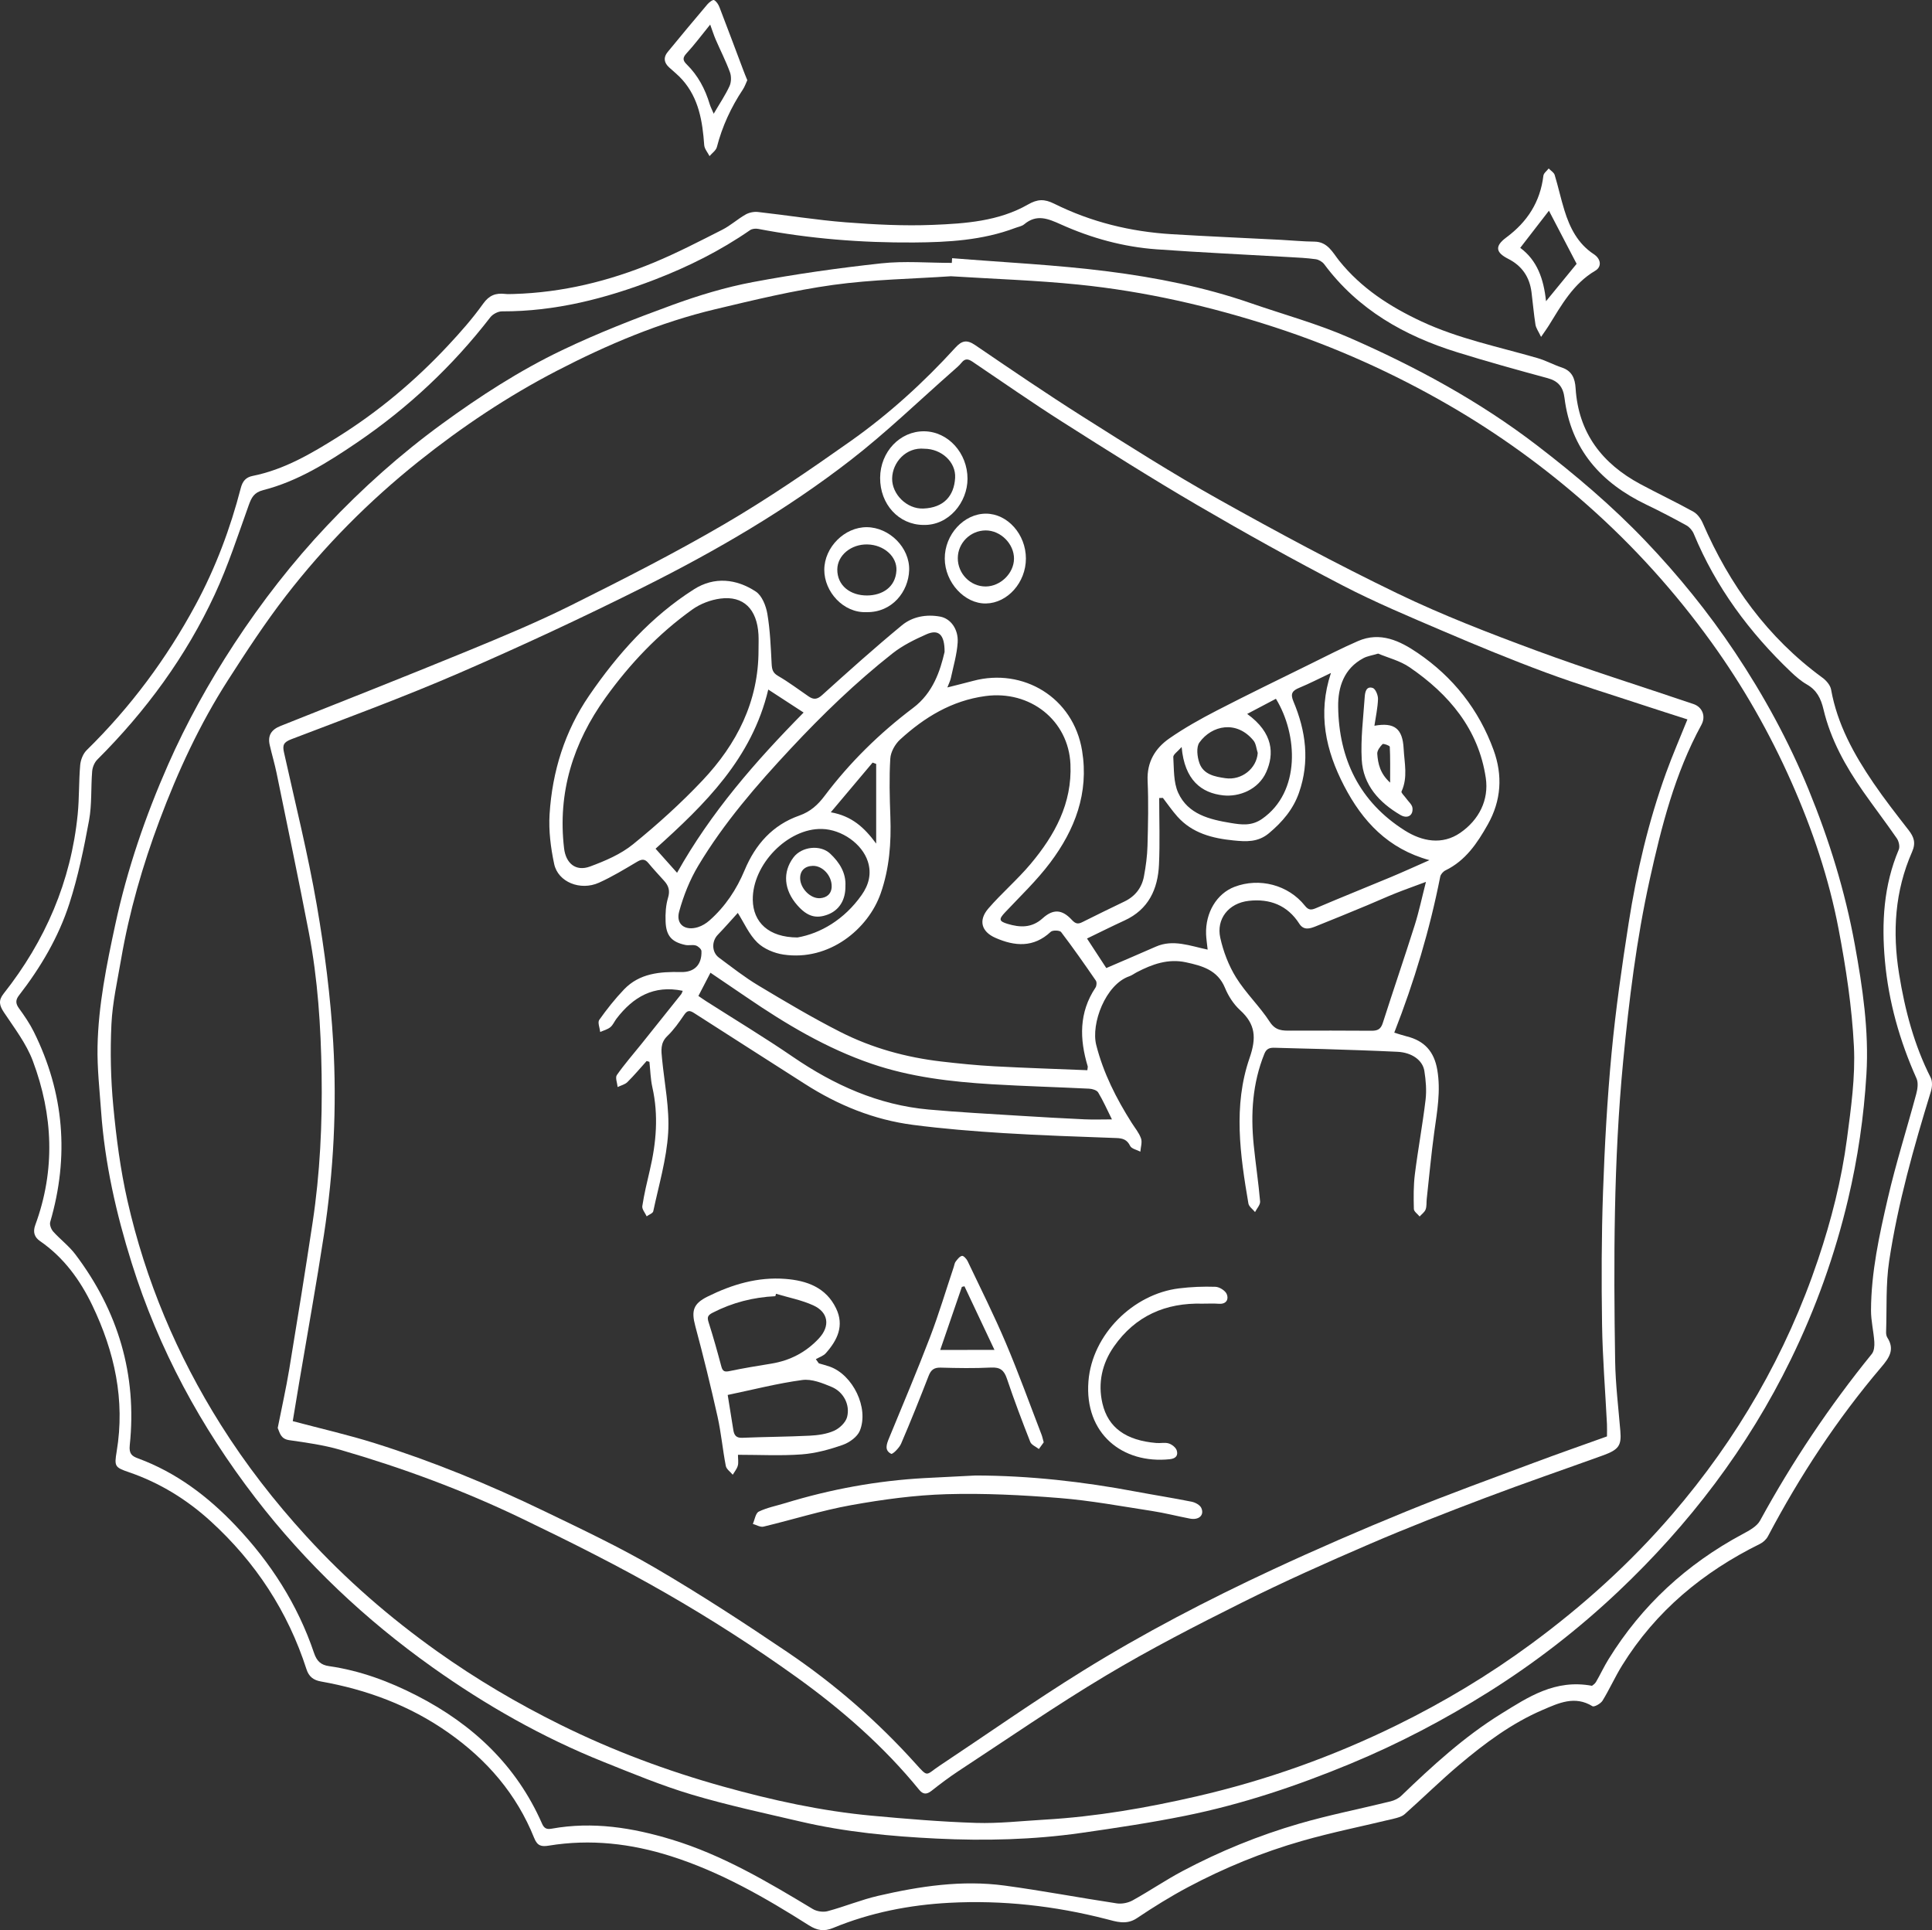 <?xml version="1.0" encoding="utf-8"?>
<!-- Generator: Adobe Illustrator 27.4.0, SVG Export Plug-In . SVG Version: 6.00 Build 0)  -->
<svg version="1.1" id="Layer_1" xmlns="http://www.w3.org/2000/svg" xmlns:xlink="http://www.w3.org/1999/xlink" x="0px" y="0px"
	 viewBox="0 0 996.9 995.79" style="enable-background:new 0 0 996.9 995.79;" xml:space="preserve">
<rect x="0" y="0" width="996.9" height="995.79" fill="#333333" stroke="none"/>
<style type="text/css">
	.st0{fill:#FFFFFF;}
</style>
<g>
	<path class="st0" d="M265.1,151.67c25.11-0.73,49.15-6.62,72.23-16.19c12.06-5,23.7-11.05,35.37-16.96
		c4.24-2.15,7.86-5.48,12.01-7.84c1.81-1.03,4.3-1.55,6.37-1.32c15.15,1.69,30.22,4.16,45.41,5.34c14.9,1.16,29.93,1.92,44.84,1.32
		c16.84-0.68,33.98-1.86,49.1-10.51c4.98-2.85,8.44-2.94,13.57-0.4c19.02,9.45,39.38,14.43,60.56,15.71
		c18.75,1.14,37.51,1.94,56.27,2.9c5.8,0.3,11.6,0.89,17.4,0.94c6.88,0.05,9.47,5.72,12.79,9.86c11.44,14.22,26.17,23.7,42.43,31.3
		c19.16,8.95,39.8,13.09,59.92,18.93c4.26,1.24,8.24,3.44,12.46,4.84c5.31,1.75,6.86,5.65,7.17,10.7
		c1.44,23.05,13.68,38.89,33.48,49.5c9.05,4.85,18.34,9.24,27.31,14.22c2.08,1.15,3.85,3.63,4.83,5.89
		c13.81,31.85,33.5,59.09,61.77,79.75c1.96,1.43,4.04,3.85,4.44,6.1c3.21,17.94,11.78,33.42,21.83,48.17
		c5.69,8.36,11.95,16.34,18.16,24.34c2.75,3.55,3.85,6.55,1.79,11.24c-8.89,20.21-10.2,41.29-6.69,62.99
		c3.01,18.62,7.74,36.59,16.31,53.5c0.97,1.92,0.77,4.92,0.09,7.11c-8.82,28.74-17.03,57.67-21.52,87.42
		c-1.81,12.03-1.17,24.44-1.59,36.67c-0.03,0.96,0.14,2.09,0.64,2.87c3.97,6.19,0.94,10.49-3.15,15.3
		c-22.81,26.83-42.03,56.11-58.46,87.24c-0.84,1.6-2.47,3.1-4.11,3.91c-29.37,14.49-53.74,34.65-71.12,62.68
		c-3.66,5.9-6.49,12.31-10.13,18.22c-0.94,1.53-4.31,3.38-5.18,2.84c-9.14-5.63-17.51-1.6-25.68,1.9
		c-16.03,6.87-29.91,17.24-43.13,28.39c-9.64,8.13-18.64,17.02-28.08,25.4c-1.46,1.3-3.72,1.87-5.72,2.35
		c-15.77,3.83-31.73,7-47.32,11.47c-20.42,5.85-40.1,13.9-58.86,23.89c-9.04,4.82-17.78,10.25-26.29,15.96
		c-5.46,3.66-10.75,1.75-15.81,0.45c-26.6-6.83-53.62-9.84-80.98-8.39c-20.59,1.1-40.8,5.06-59.99,12.99
		c-4.69,1.94-8.3,1.27-12.48-1.39c-22.54-14.29-45.66-27.57-71.28-35.69c-20.5-6.5-41.47-8.91-62.86-5.41
		c-3.75,0.61-5.91,0.26-7.58-3.91c-9.08-22.68-24.35-40.35-44.29-54.37c-19.92-14.01-42.03-22.19-65.78-26.41
		c-3.83-0.68-6.2-2.48-7.43-6.3c-9.62-29.85-26.28-55.23-49.39-76.32c-12.34-11.26-26.38-19.91-42.27-25.35
		c-7.23-2.48-7.56-3.01-6.28-10.68c4.43-26.55-1.11-51.52-12.56-75.36c-6.31-13.14-14.76-24.76-27.02-33.21
		c-2.81-1.94-3.77-4.6-2.42-8.26c10.45-28.36,9.19-56.79-1.27-84.68c-3.36-8.96-9.52-16.94-14.9-25.04
		c-2.36-3.56-2.98-6.1-0.16-9.66c21.5-27.2,34.78-57.89,38.22-92.53c0.84-8.43,0.55-16.97,1.29-25.41c0.24-2.68,1.49-5.86,3.37-7.7
		c22.61-22.16,41.26-47.27,56.25-75.08c10.26-19.04,17.83-39.21,23.25-60.15c0.91-3.5,2.62-5.53,6.14-6.23
		c16.27-3.25,30.3-11.54,44.07-20.17c20.92-13.11,39.73-28.9,56.58-46.93c6.45-6.9,12.77-14.04,18.24-21.72
		c3.14-4.4,6.51-5.61,11.31-5.07C262.09,151.81,263.61,151.67,265.1,151.67z M821.46,869.72c0.25-0.23,1.45-0.92,2.06-1.97
		c2.26-3.87,4.13-7.97,6.49-11.77c17.14-27.75,40.31-49.04,69.02-64.45c3.38-1.82,7.46-3.94,9.16-7.05
		c16.62-30.42,35.82-59.07,57.66-85.98c1.2-1.48,1.42-4.15,1.29-6.22c-0.36-5.43-1.73-10.84-1.71-16.25
		c0.07-19.7,4.29-38.89,8.69-57.92c4.18-18.07,9.84-35.8,14.65-53.73c0.68-2.53,1.14-5.77,0.15-7.98
		c-8.69-19.4-14.41-39.58-16.32-60.75c-1.76-19.58-0.67-38.86,7.15-57.33c0.66-1.55,0.04-4.29-0.99-5.79
		c-5.65-8.2-11.72-16.1-17.43-24.26c-9.08-12.99-16.75-26.78-20.42-42.31c-1.34-5.67-3.49-9.93-8.62-12.87
		c-2.98-1.71-5.67-4.05-8.18-6.43c-21.43-20.42-38.74-43.75-50.13-71.26c-0.7-1.69-2.18-3.45-3.76-4.33
		c-6.8-3.76-13.7-7.36-20.71-10.72c-23.39-11.23-38.91-28.5-42.23-55.02c-0.7-5.62-3.16-8.74-8.71-10.24
		c-15.65-4.24-31.28-8.57-46.76-13.39c-27.18-8.45-51.11-21.99-68.5-45.36c-0.95-1.28-2.82-2.39-4.39-2.61
		c-4.59-0.64-9.24-0.85-13.88-1.11c-22.74-1.32-45.49-2.36-68.21-3.99c-17.15-1.23-33.66-5.78-49.29-12.8
		c-6.77-3.04-12.59-5.53-19.07-0.11c-1.21,1.01-3.03,1.29-4.58,1.87c-16.92,6.4-34.74,7.39-52.44,7.51
		c-26.92,0.18-53.74-1.94-80.26-7.02c-1.31-0.25-3.09-0.08-4.14,0.64c-15.34,10.61-31.84,18.86-49.23,25.55
		c-25.4,9.78-51.36,16.45-78.8,16.36c-2.03-0.01-4.74,1.42-6.01,3.05c-19.47,25.21-42.44,46.71-68.73,64.59
		c-15.08,10.25-30.58,20.01-48.5,24.6c-4.7,1.2-6.01,3.8-7.44,7.78c-5.54,15.44-10.61,31.13-17.5,45.98
		c-14.88,32.08-35.57,60.25-60.62,85.24c-1.47,1.46-2.49,3.94-2.66,6.03c-0.7,8.44-0.09,17.08-1.61,25.34
		c-2.66,14.44-5.64,28.94-10.14,42.89c-5.58,17.32-14.84,32.99-26.02,47.41c-1.8,2.32-1.79,4.18-0.02,6.62
		c2.81,3.88,5.57,7.89,7.69,12.17c15.66,31.56,18.33,64.28,8.45,98.1c-0.41,1.41,0.47,3.74,1.53,4.93
		c3.66,4.08,8.19,7.46,11.46,11.8c22.03,29.18,31.89,62.01,28.05,98.51c-0.46,4.41,1.21,5.59,4.25,6.71
		c19.74,7.27,36.06,19.63,50.35,34.67c18.06,19.01,32.04,40.73,40.47,65.68c1.46,4.33,3.61,6.25,7.75,6.84
		c16.09,2.3,31.19,7.94,45.47,15.29c28.71,14.76,51.28,35.92,64.46,65.99c1.14,2.61,2.59,3.01,5.02,2.57
		c21.12-3.8,41.63-0.52,61.83,5.61c26.24,7.96,49.58,21.83,72.85,35.85c2.07,1.25,5.36,1.73,7.69,1.1
		c8.77-2.35,17.25-5.88,26.09-7.92c21.42-4.95,43.15-8.24,65.16-5.28c19.37,2.61,38.59,6.28,57.93,9.19
		c2.61,0.39,5.85-0.26,8.17-1.55c8.7-4.81,16.95-10.45,25.72-15.11c19.2-10.19,39.31-18.39,60.16-24.45
		c15.55-4.52,31.51-7.64,47.25-11.53c1.96-0.49,4.06-1.49,5.5-2.88c16.06-15.47,32.5-30.52,51.54-42.3
		C788.54,875.55,802.4,866.17,821.46,869.72z"/>
	<path class="st0" d="M795.18,173.81c-1.33-2.82-2.6-4.5-2.89-6.33c-0.88-5.57-1.33-11.2-2.05-16.79
		c-1.01-7.8-4.9-13.55-12.04-17.17c-6.51-3.3-6.96-6.57-0.95-11.02c10.86-8.05,17.5-18.33,19.13-31.85
		c0.16-1.33,1.78-2.49,2.73-3.72c1.06,1.1,2.69,2.02,3.09,3.32c1.84,6.02,3.15,12.2,5.02,18.22c2.79,9.01,6.86,17.2,15.16,22.66
		c3.82,2.52,4.16,6.54,0.75,8.55c-11.41,6.72-17.47,17.82-24.11,28.51C798.09,169.69,797.03,171.11,795.18,173.81z M813.53,136.11
		c-5.07-9.73-9.76-18.71-14.29-27.4c-4.93,6.38-9.72,12.57-14.81,19.16c8.71,6.41,12.11,15.98,13.31,27.53
		C803.63,148.21,808.89,141.79,813.53,136.11z"/>
	<path class="st0" d="M385.6,41.37c-0.75,1.61-1.32,3.36-2.31,4.84c-6.09,9.17-10.63,18.98-13.39,29.67
		c-0.46,1.76-2.49,3.12-3.79,4.66c-0.95-1.89-2.6-3.73-2.74-5.68c-0.88-12.23-2.76-24.08-11.27-33.69c-2.06-2.33-4.53-4.3-6.84-6.4
		c-2.65-2.41-3.05-5.14-0.78-7.9c6.8-8.3,13.67-16.54,20.61-24.72c0.86-1.01,2.78-2.43,3.36-2.11c1.24,0.68,2.24,2.25,2.79,3.67
		c4.15,10.75,8.17,21.56,12.24,32.35C384.11,37.76,384.81,39.43,385.6,41.37z M366.45,12.68c-4.61,5.67-8.16,10.47-12.19,14.82
		c-2.14,2.31-1.97,3.71,0.09,5.73c5.81,5.72,9.51,12.7,11.84,20.47c0.43,1.44,1.16,2.79,2.08,4.97c3.15-5.39,6.05-9.65,8.17-14.27
		c0.93-2.03,0.98-5.05,0.2-7.16c-2.11-5.75-4.92-11.24-7.36-16.87C368.33,18.17,367.62,15.88,366.45,12.68z"/>
	<path class="st0" d="M491.28,133.2c26.81,2.18,53.75,3.42,80.41,6.82c24.92,3.18,49.68,8.06,73.58,16.34
		c16.99,5.88,34.47,10.64,50.89,17.82c34.34,15.01,67.2,32.78,97.12,55.75c19.73,15.15,38.61,31.16,55.78,49.16
		c17.01,17.83,32.48,36.91,46.17,57.42c14.96,22.41,27.8,45.98,38.02,70.91c10.59,25.85,18.83,52.45,23.83,79.97
		c4.02,22.11,7.34,44.37,5.98,66.9c-1.31,21.71-4.43,43.19-9.46,64.44c-6.79,28.71-16.66,56.26-29.57,82.69
		c-22.19,45.45-52.4,85.07-89.09,119.74c-20.53,19.4-42.85,36.68-66.73,51.68c-22.71,14.26-46.45,26.75-71.34,37.06
		c-27.61,11.44-55.8,20.9-85.06,26.83c-17.83,3.61-35.87,6.31-53.89,8.89c-24.77,3.54-49.74,4.14-74.68,2.92
		c-23.52-1.15-47-3.37-70.02-8.74c-18.82-4.39-37.76-8.44-56.26-13.95c-15.47-4.61-30.48-10.85-45.5-16.86
		c-31.48-12.6-60.84-29.29-88.39-48.87c-34.54-24.55-65.14-53.41-91.11-87.11c-28.37-36.81-50.08-76.97-64-121.39
		c-8.02-25.58-13.89-51.52-15.79-78.28c-0.79-11.11-2.05-22.25-1.84-33.36C50.75,518.65,55,497.8,59.48,477
		c6.14-28.49,15.54-55.93,27.24-82.48c9.55-21.66,21.06-42.39,34.08-62.28c14.26-21.76,30.17-42.23,47.96-61.07
		c18.11-19.19,37.8-36.79,59.18-52.4c19.71-14.38,40.2-27.64,62.16-38.14c18.45-8.83,37.62-16.28,56.85-23.3
		c13.46-4.91,27.36-9.13,41.42-11.78c21.97-4.14,44.17-7.27,66.39-9.69c11.99-1.3,24.24-0.23,36.37-0.23
		C491.19,134.82,491.24,134.01,491.28,133.2z M490.68,142.52c-19.73,1.35-40.44,1.65-60.8,4.47c-20.43,2.83-40.62,7.74-60.72,12.52
		c-28.66,6.82-55.66,18.23-81.76,31.75c-25.4,13.16-49.06,28.97-71.45,46.85c-25.57,20.43-48.44,43.46-68.39,69.27
		c-10.74,13.89-20.4,28.67-29.89,43.46c-14.58,22.71-25.89,47.13-35.34,72.35c-8.74,23.31-15.64,47.2-19.86,71.78
		c-1.9,11.1-4.43,22.21-4.97,33.4c-0.67,14.06-0.37,28.27,0.96,42.28c1.54,16.31,3.66,32.7,7.27,48.65
		c9.34,41.25,25.57,79.8,48.13,115.65c12.95,20.58,27.8,39.67,44.2,57.62c20.36,22.27,42.97,41.92,67.54,59.4
		c20.18,14.36,41.41,26.87,63.59,37.85c26.94,13.33,54.96,23.79,83.89,31.86c25.24,7.04,50.79,12.67,76.92,15.07
		c17.84,1.64,35.72,3.14,53.61,3.7c11.74,0.37,23.54-0.99,35.3-1.67c26.58-1.53,52.69-6.06,78.6-12.03
		c35.84-8.25,70.27-20.54,103.24-36.73c24.27-11.92,47.42-25.79,69.28-41.87c26.78-19.68,51.26-41.8,72.89-66.95
		c33.51-38.95,58.84-82.72,75.23-131.51c6.82-20.28,12.09-41.02,14.88-62.21c2.08-15.79,4.36-31.84,3.58-47.63
		c-1.01-20.29-4.11-40.61-7.92-60.6c-4.97-26.09-13.48-51.29-24.24-75.59c-11.3-25.53-25.09-49.74-41.44-72.4
		c-18.72-25.94-40.04-49.57-64.03-70.77c-22.06-19.5-45.86-36.7-71.29-51.41c-28.57-16.52-58.6-30.05-90.05-40.29
		c-33.03-10.75-66.76-18.48-101.31-21.98C534.85,144.63,513.22,143.94,490.68,142.52z"/>
	<path class="st0" d="M143.3,736.7c2.07-10.46,4.3-20.33,5.95-30.29c4.17-25.2,8.23-50.42,12.05-75.67
		c3.84-25.39,5.05-50.99,4.65-76.63c-0.39-24.43-1.94-48.83-6.56-72.88c-5.29-27.51-11.04-54.94-16.67-82.39
		c-1-4.87-2.45-9.64-3.55-14.49c-1.11-4.9,0.83-7.92,5.52-9.79c32-12.75,64.06-25.37,95.93-38.45
		c18.21-7.48,36.45-15.06,54.05-23.83c26.68-13.3,53.32-26.83,79.05-41.85c22.42-13.09,43.94-27.84,65.16-42.83
		c19.81-13.99,37.77-30.33,54.13-48.29c3.3-3.62,5.89-4.18,10.12-1.3c18.39,12.52,36.77,25.06,55.57,36.95
		c23.12,14.62,46.25,29.32,70.11,42.66c30.33,16.96,60.99,33.44,92.27,48.54c23.19,11.19,47.35,20.5,71.53,29.44
		c26.81,9.92,54.15,18.44,81.23,27.63c4.6,1.56,6.47,6.34,4.07,10.73c-13.68,25.06-20.59,52.34-26.69,79.93
		c-6.82,30.85-10.65,62.13-13.67,93.51c-4.94,51.44-4.96,103.05-4.15,154.65c0.19,12.1,1.69,24.18,2.69,36.26
		c0.61,7.42-0.76,9.57-8.99,12.55c-20.22,7.31-40.57,14.27-60.68,21.89c-20.11,7.61-40.17,15.41-59.91,23.92
		c-22.04,9.49-43.98,19.3-65.45,30.01c-23.85,11.9-47.62,24.12-70.48,37.79c-25.86,15.46-50.7,32.64-75.92,49.17
		c-4.85,3.18-9.49,6.7-14.05,10.29c-2.5,1.97-4.37,1.84-6.34-0.58c-18.29-22.45-40-41.39-63.34-58.14
		c-21.62-15.52-44.15-29.96-67.23-43.22c-24.36-14-49.56-26.61-74.89-38.79c-30.02-14.43-61.27-25.96-93.28-35.24
		c-8.55-2.48-17.51-3.71-26.35-4.98C144.78,742.32,144.39,739.18,143.3,736.7z M151.06,733.18c14.82,3.94,28.69,7.09,42.21,11.34
		c30.06,9.43,59.18,21.39,87.54,35.08c19.4,9.36,38.94,18.59,57.5,29.44c23.17,13.55,45.71,28.24,67.96,43.28
		c24.28,16.41,46.35,35.56,66.01,57.38c6.86,7.61,5.2,6.13,12.53,1.26c24.59-16.32,48.74-33.35,73.81-48.89
		c31.51-19.53,64.43-36.64,98.04-52.29c22.61-10.52,45.52-20.45,68.61-29.88c21.88-8.94,44.13-16.98,66.28-25.27
		c12.5-4.68,25.11-9.06,37.64-13.57c0-2.35,0.09-4.35-0.01-6.33c-0.86-17.11-2.27-34.21-2.53-51.33c-0.34-22.81-0.3-45.65,0.5-68.45
		c0.84-23.91,2.16-47.84,4.41-71.66c2.12-22.43,5.32-44.79,8.81-67.06c4.14-26.39,10.22-52.38,19.33-77.55
		c3.31-9.14,7.2-18.07,11-27.53c-7.8-2.51-15.34-4.89-22.84-7.37c-16.8-5.55-33.75-10.71-50.33-16.85
		c-17.82-6.6-35.41-13.86-52.89-21.34c-17.48-7.48-35.09-14.84-51.94-23.59c-25.26-13.12-50.17-26.96-74.75-41.32
		c-23.62-13.79-46.76-28.41-69.85-43.08c-15.68-9.96-30.91-20.62-46.32-31c-2.06-1.39-3.77-1.81-5.58,0.45
		c-1.24,1.54-2.8,2.85-4.3,4.16c-17.58,15.45-34.47,31.81-52.94,46.13c-33.11,25.66-69.3,46.74-106.71,65.45
		c-31.3,15.66-63.07,30.47-95.19,44.39c-28.49,12.35-57.69,23.11-86.72,34.19c-4,1.53-4.64,3.02-3.82,6.74
		c5.81,26.21,12.34,52.3,16.92,78.73c4.07,23.5,7.12,47.31,8.5,71.11c1.91,33.09,0.22,66.24-4.79,99.07
		c-3.88,25.38-8.47,50.65-12.73,75.96C153.23,719.96,152.09,726.95,151.06,733.18z"/>
	<path class="st0" d="M333.67,547.38c-3.29,3.65-6.44,7.43-9.93,10.88c-1.28,1.26-3.34,1.72-5.04,2.55
		c-0.19-2.09-1.33-4.84-0.42-6.16c3.88-5.56,8.38-10.69,12.64-15.99c6.85-8.55,13.69-17.11,20.52-25.68
		c0.37-0.46,0.52-1.09,0.84-1.81c-14.97-3.13-25.59,3.18-34.15,14.34c-1.11,1.45-1.83,3.32-3.2,4.43c-1.46,1.18-3.47,1.68-5.23,2.47
		c-0.22-2.12-1.42-4.93-0.49-6.24c3.9-5.5,8.13-10.85,12.79-15.72c8.02-8.36,18.55-9.22,29.4-8.96c6.96,0.17,10.78-3.83,10.55-10.81
		c-0.04-1.04-1.7-2.52-2.89-2.89c-1.68-0.52-3.68,0.09-5.44-0.29c-7.01-1.5-9.9-4.68-10.18-12.02c-0.16-4.1,0.09-8.42,1.26-12.31
		c1.09-3.61,0.34-6.1-1.9-8.62c-2.76-3.1-5.63-6.11-8.26-9.32c-1.95-2.37-3.6-1.95-5.99-0.53c-6.38,3.78-12.76,7.67-19.51,10.7
		c-9.58,4.3-21.11-0.32-23.09-9.66c-1.78-8.37-2.9-17.18-2.37-25.67c1.38-22.05,7.85-42.86,20.38-61.16
		c14.72-21.48,31.97-40.84,54.18-54.92c10.44-6.62,21.83-5.4,31.85,1.2c3.19,2.1,5.26,7.35,5.96,11.48
		c1.44,8.46,1.76,17.12,2.21,25.72c0.15,2.87,0.51,4.72,3.37,6.36c5.46,3.13,10.51,7,15.73,10.55c2.49,1.69,4.33,1.66,6.92-0.68
		c13.53-12.23,27.13-24.41,41.19-36.02c5.45-4.5,12.64-5.8,19.78-4.48c5.37,1,9.42,6.47,9,13.32c-0.39,6.19-2.22,12.29-3.52,18.41
		c-0.3,1.4-1,2.71-1.8,4.81c4.95-1.26,9.17-2.29,13.37-3.41c25.6-6.83,51.66,8.43,56.16,36.08c3.56,21.83-3.71,40.74-16.45,57.69
		c-6.91,9.2-15.37,17.26-23.3,25.68c-3.26,3.46-3.26,4.56,1.25,5.92c6.45,1.95,12.53,2.2,18.12-2.85
		c5.48-4.95,10.05-4.65,15.07,0.79c1.85,2,3.11,2.35,5.43,1.17c7.22-3.66,14.53-7.14,21.81-10.68c5.46-2.65,8.87-7.04,9.97-12.89
		c0.98-5.2,1.7-10.52,1.84-15.81c0.3-11.16,0.56-22.35,0.06-33.49c-0.44-9.76,3.92-16.85,11.29-21.96
		c7.7-5.34,15.97-9.97,24.31-14.28c16-8.27,32.22-16.11,48.38-24.08c8.15-4.02,16.25-8.19,24.58-11.81
		c11.5-4.99,21.6-0.12,30.75,6.1c18.33,12.46,31.62,29.26,39.22,50.15c4.75,13.06,3.98,26-3,38.38
		c-5.43,9.64-11.45,18.62-21.84,23.68c-1.17,0.57-2.46,2-2.7,3.23c-5.41,27.38-13.36,54-23.72,80.48c2.16,0.65,4.27,1.39,6.42,1.92
		c9.27,2.3,14.17,7.94,15.77,17.23c1.88,10.89-0.07,21.46-1.55,32.16c-1.58,11.47-2.62,23.01-3.89,34.52
		c-0.2,1.81,0.04,3.77-0.58,5.41c-0.53,1.39-2.02,2.42-3.08,3.61c-1.04-1.29-2.95-2.55-2.98-3.87c-0.15-5.98-0.22-12.02,0.52-17.94
		c1.61-12.83,3.99-25.56,5.52-38.39c0.58-4.88,0.15-10-0.62-14.88c-0.88-5.62-6.54-9.53-13.83-9.89
		c-12.78-0.63-25.57-1.01-38.35-1.42c-8.31-0.27-16.63-0.36-24.94-0.66c-2.57-0.09-4.32,0.34-5.43,3.09
		c-6.14,15.2-7.13,30.97-5.51,47.03c0.98,9.73,2.46,19.4,3.3,29.14c0.15,1.75-1.69,3.66-2.61,5.5c-1.18-1.47-3.15-2.8-3.43-4.43
		c-4.27-25.04-7.91-50.42,0.59-75c3.62-10.46,3.13-17.46-4.89-24.75c-3.34-3.04-6.05-7.27-7.78-11.48
		c-3.82-9.25-11.8-11.39-20.18-13.2c-9.15-1.97-17.34,0.97-25.27,5.1c-1.32,0.68-2.53,1.64-3.91,2.11
		c-12.3,4.23-19.87,24.47-17.07,35.48c3.69,14.52,10.34,27.56,18.26,40.09c1.68,2.66,3.82,5.18,4.84,8.08c0.7,2-0.17,4.54-0.34,6.84
		c-1.82-0.96-4.54-1.47-5.27-2.97c-1.61-3.29-3.84-3.94-7.14-4.06c-19.44-0.71-38.89-1.35-58.31-2.55
		c-15.53-0.97-31.08-2.23-46.51-4.23c-20.26-2.62-38.83-10.19-56.02-21.23c-18.96-12.18-38.01-24.21-56.95-36.43
		c-2.35-1.52-3.56-1.51-5.21,0.9c-2.61,3.82-5.32,7.71-8.64,10.89c-3.77,3.61-3.16,7.62-2.74,11.94
		c1.25,12.69,3.91,25.48,3.14,38.06c-0.83,13.59-4.84,26.99-7.69,40.43c-0.23,1.06-2.23,1.75-3.4,2.61c-0.8-1.77-2.5-3.68-2.25-5.29
		c0.95-6.22,2.43-12.36,3.87-18.49c3.33-14.18,4.56-28.36,1.32-42.77c-0.96-4.28-1.04-8.76-1.52-13.15
		C334.62,547.68,334.15,547.53,333.67,547.38z M561.07,552.13c0.13-1.35,0.27-1.71,0.18-2c-4.24-14.09-4.57-27.77,4.02-40.62
		c0.59-0.88,0.74-2.8,0.18-3.6c-5.82-8.47-11.71-16.89-17.93-25.06c-0.71-0.93-4.36-1.04-5.34-0.13c-8.85,8.31-18.61,7.51-28.6,3.1
		c-7.27-3.21-8.82-9.09-3.56-15.16c6.91-7.98,15.04-14.91,21.81-22.99c12.4-14.79,21.42-31.15,20.51-51.43
		c-1.01-22.61-20.81-38.27-43.91-35.13c-17.38,2.36-31.42,10.96-43.96,22.4c-2.6,2.37-4.87,6.41-5.08,9.82
		c-0.61,9.96-0.33,19.99,0.03,29.98c0.49,13.5-0.48,26.71-4.99,39.6c-6.44,18.39-26.57,35.07-50.17,31.56
		c-4.77-0.71-10.12-2.94-13.49-6.23c-4.28-4.17-6.81-10.12-10.07-15.26c-3.18,3.49-6.65,7.48-10.32,11.28
		c-3.24,3.35-3.19,9,0.61,11.81c6.67,4.93,13.22,10.1,20.31,14.35c13.91,8.34,27.89,16.65,42.33,23.98
		c16.33,8.29,33.92,13.13,52.16,15.25c9.05,1.05,18.14,1.97,27.24,2.46C528.97,550.97,544.91,551.47,561.07,552.13z M391.39,335.34
		c0-2.66,0.13-5.34-0.02-7.99c-0.75-13.11-7.73-20.1-19.65-18.54c-5.03,0.66-10.4,2.7-14.51,5.65
		c-17.53,12.55-32.27,28.06-44.8,45.53c-16.65,23.19-24.75,48.88-21.35,77.69c0.91,7.69,6.01,12.09,13.37,9.37
		c7.79-2.88,15.87-6.32,22.23-11.49c12.57-10.2,24.69-21.14,35.8-32.9C380.16,383.93,391.44,361.94,391.39,335.34z M600.04,411.64
		c-0.63,0.02-1.27,0.04-1.9,0.07c0,11.45,0.41,22.91-0.11,34.34c-0.57,12.69-5.41,23.17-17.8,28.84c-6.39,2.93-12.68,6.09-19.34,9.3
		c3.61,5.53,6.92,10.61,9.95,15.24c8.94-3.86,17.28-7.4,25.57-11.05c8.92-3.93,17.66-0.37,26.73,1.53
		c-0.35-3.33-0.72-5.62-0.81-7.93c-0.39-11.15,5.51-20.95,14.63-24.44c12.85-4.92,27.81-1.04,36.36,9.72
		c1.88,2.36,3.24,2.32,5.81,1.22c12.73-5.45,25.6-10.57,38.37-15.91c6.74-2.82,13.4-5.86,20.09-8.81
		c-21.36-5.85-34.56-20.02-44.05-38.34c-9.43-18.19-13.77-37.16-6.78-58.23c-6.17,2.92-11.16,5.51-16.33,7.64
		c-3.61,1.48-4.72,3.03-3.03,7.04c6.45,15.3,8.51,30.99,2.87,47.1c-3,8.57-8.51,15.02-15.44,20.85c-5.76,4.85-12,4.4-18.33,3.77
		c-10.85-1.08-21.29-3.7-28.98-12.33C604.83,418.25,602.52,414.86,600.04,411.64z M735.78,454.97c-6.15,2.3-10.97,4-15.71,5.89
		c-4.9,1.96-9.71,4.16-14.58,6.18c-8.87,3.67-17.74,7.36-26.67,10.9c-2.95,1.17-6.11,2.17-8.39-1.39
		c-6.13-9.55-15.21-13.01-26.05-11.8c-10.63,1.19-16.83,9.52-14.73,19.03c1.57,7.13,4.33,14.36,8.17,20.54
		c5.03,8.1,12.19,14.86,17.39,22.88c3.03,4.66,6.65,4.53,10.92,4.52c13.83-0.02,27.66-0.07,41.49,0.05
		c3.05,0.03,4.83-0.68,5.86-3.91c5.39-16.86,11.14-33.61,16.48-50.49C732.18,470.37,733.69,463.12,735.78,454.97z M487.4,336.33
		c0.06-9.13-3.22-11.8-9.36-9.09c-6.1,2.7-12.29,5.74-17.49,9.84c-18.89,14.89-36.14,31.56-52.57,49.16
		c-17.59,18.84-34.41,38.25-47.68,60.39c-4.36,7.27-7.61,15.46-9.86,23.64c-1.82,6.6,3.04,10.13,9.73,8.05
		c2.14-0.67,4.24-1.97,5.93-3.46c8.11-7.15,13.98-16.01,18.1-25.89c5.58-13.38,14.51-23.4,28.25-28.21
		c5.76-2.02,9.64-5.64,13.01-10.12c13.07-17.35,28.4-32.38,45.73-45.45C481.53,357.4,485.16,345.96,487.4,336.33z M711.11,337.2
		c-3.21,0.96-5.57,1.28-7.55,2.33c-10.08,5.31-13.21,14.95-13.08,25.09c0.36,27.05,11.12,49.17,34.42,63.86
		c8.86,5.58,19.23,7.64,28.61,1.16c9.62-6.64,14.84-16.91,13.14-28.34c-3.74-25.13-18.99-43.17-39.36-57.08
		C722.38,340.87,716.2,339.35,711.11,337.2z M360.37,513.82c1.58,1.07,2.78,1.94,4.03,2.73c14.91,9.52,30.08,18.66,44.67,28.65
		c21.29,14.57,44.13,24.86,70.02,27.21c15.71,1.43,31.47,2.24,47.22,3.23c11.1,0.7,22.21,1.32,33.33,1.83
		c4.5,0.21,9.02,0.03,14.11,0.03c-2.56-5.15-4.55-9.69-7.09-13.89c-0.71-1.18-3.03-1.87-4.65-1.95
		c-16.76-0.84-33.54-1.28-50.28-2.29c-21.03-1.28-41.91-3.7-62-10.57c-23.26-7.95-44.13-20.41-64.3-34.18
		c-6.21-4.24-12.43-8.44-18.84-12.78C364.4,506.06,362.51,509.71,360.37,513.82z M411.5,483.65c11.77-2.05,24.12-9.17,33.07-21.87
		c3.7-5.24,5.27-11,3.22-17.35c-2.93-9.09-13.42-16.5-23.67-16.76c-17.64-0.45-35.95,18.34-35.69,36.6
		C388.61,475.73,396.52,483.6,411.5,483.65z M609.72,385.37c-2.08,2.41-4.39,3.88-4.31,5.2c0.39,6.21,0.06,13,2.53,18.43
		c5.07,11.14,16.25,13.79,27.18,15.59c5.41,0.89,10.68,1.66,16.12-2.13c20.02-13.95,18.4-43.55,7.13-61.96
		c-4.8,2.53-9.61,5.07-14.83,7.82c13.63,9.84,13.95,20.79,9.83,30c-4.1,9.16-14.08,12.89-22.17,12.02
		C619.99,409.13,611.21,402.54,609.72,385.37z M414.66,367.61c-6.35-4.14-11.97-7.79-18.24-11.87
		c-8.46,35.59-32.71,59.23-58.15,82.11c3.96,4.44,7.35,8.23,11.09,12.43C366.82,419.16,389.64,392.98,414.66,367.61z M648.98,388.45
		c-0.7-2.15-0.85-4.76-2.19-6.39c-8.68-10.6-21.51-7.94-27.91,1.02c-1.7,2.38-1.13,7.38,0.01,10.6c2.09,5.9,7.96,7.02,13.42,7.8
		C640.73,402.7,648.44,396.42,648.98,388.45z M452.1,435.21c0-14.74,0-27.92,0-41.1c-0.61-0.23-1.23-0.45-1.84-0.68
		c-6.99,8.3-13.97,16.59-21.58,25.63C439.44,420.99,445.84,426.73,452.1,435.21z"/>
	<path class="st0" d="M422.5,703.36c1.9,0.57,3.83,1.05,5.69,1.71c11.86,4.24,20.26,21.26,15.49,33.04
		c-1.29,3.18-5.4,6.12-8.86,7.33c-6.81,2.38-14,4.36-21.16,4.89c-10.75,0.8-21.6,0.21-32.87,0.21c0,2.2,0.35,4.04-0.1,5.65
		c-0.46,1.66-1.7,3.11-2.6,4.64c-1.24-1.51-3.25-2.86-3.58-4.54c-1.64-8.45-2.39-17.09-4.27-25.48
		c-3.5-15.66-7.33-31.25-11.49-46.74c-2.11-7.86-1.01-11.5,6.33-15.14c12.67-6.28,25.94-10.25,40.21-9.13
		c10.99,0.86,20.87,4.35,26.11,15.17c4.36,8.98,0.67,16.47-5.29,23.16c-1.27,1.42-3.4,2.08-5.14,3.08
		C421.48,701.93,421.99,702.65,422.5,703.36z M400.43,667.48c-0.12,0.41-0.24,0.83-0.36,1.24c-11.4,0.54-22.17,3.29-32.36,8.53
		c-2.53,1.3-2.91,2.3-2.08,4.91c2.41,7.55,4.55,15.2,6.59,22.86c0.7,2.63,1.83,2.84,4.3,2.32c7.11-1.49,14.29-2.66,21.47-3.83
		c9.68-1.58,17.93-5.88,24.58-13.04c5.89-6.35,4.93-13.45-2.92-17.02C413.58,670.69,406.86,669.41,400.43,667.48z M375.49,719.67
		c1.09,6.78,1.97,12.49,2.92,18.18c0.42,2.5,1.4,4.06,4.55,3.92c11.61-0.49,23.25-0.51,34.86-1.09c4.25-0.21,8.75-0.84,12.57-2.54
		c2.79-1.25,5.95-4.23,6.69-7.03c1.67-6.33-1.81-13-7.93-15.57c-4.78-2.01-10.34-4.24-15.18-3.58
		C401.17,713.69,388.58,716.94,375.49,719.67z"/>
	<path class="st0" d="M503.39,761.22c27.86,0.06,55.36,3.16,82.67,8.3c9.61,1.81,19.27,3.3,28.85,5.23c1.85,0.37,4.29,1.7,4.97,3.24
		c1.65,3.73-1.28,6.35-5.88,5.47c-6.52-1.24-12.97-2.92-19.53-3.93c-15.87-2.44-31.72-5.4-47.7-6.68
		c-19.37-1.55-38.88-2.55-58.28-1.99c-16.49,0.48-33.05,2.74-49.32,5.66c-15.24,2.74-30.12,7.47-45.22,11.08
		c-1.63,0.39-3.65-0.89-5.49-1.4c0.99-2.19,1.41-5.55,3.07-6.35c4.26-2.07,9.08-2.98,13.67-4.39c23.42-7.16,47.33-11.55,71.79-12.9
		C485.8,762.08,494.6,761.66,503.39,761.22z"/>
	<path class="st0" d="M538.55,744.11c-0.72,1-1.61,2.22-2.49,3.45c-1.52-1.2-3.83-2.1-4.45-3.66c-4.25-10.8-8.36-21.67-12.06-32.67
		c-1.46-4.34-3.5-5.93-8.17-5.7c-8.64,0.43-17.31,0.29-25.97,0.04c-3.4-0.1-5.03,1.12-6.23,4.22c-4.57,11.74-9.24,23.45-14.22,35.02
		c-0.94,2.2-4.38,5.58-5.1,5.23c-3.64-1.79-2.37-5.02-1.11-8.1c7.13-17.33,14.45-34.59,21.14-52.09
		c4.55-11.89,8.19-24.13,12.24-36.22c0.31-0.94,0.43-2.04,1-2.78c0.9-1.17,1.99-2.65,3.25-2.93c0.75-0.17,2.34,1.51,2.89,2.68
		c6.7,14.06,13.69,28.01,19.77,42.34c6.59,15.54,12.31,31.45,18.39,47.21C537.84,741.21,538.06,742.35,538.55,744.11z
		 M513.14,696.43c-5.44-11.53-10.46-22.18-15.49-32.83c-0.44,0.1-0.89,0.2-1.33,0.31c-3.67,10.68-7.33,21.36-11.17,32.53
		C494.53,696.43,503.12,696.43,513.14,696.43z"/>
	<path class="st0" d="M620.53,672.57c-19.06-0.55-34.69,6.29-45.74,22.1c-6.15,8.79-8.38,18.9-5.94,29.37
		c2.95,12.65,12.29,19.11,27.84,20.42c2.15,0.18,4.47-0.4,6.43,0.24c1.62,0.52,3.59,2.07,4.07,3.59c0.78,2.46-0.32,4.19-3.55,4.53
		c-24.42,2.57-44.15-13.17-42.01-40.23c1.91-24.22,23.18-45,46.68-47.9c6.23-0.77,12.58-1.03,18.85-0.82
		c2.06,0.07,5.06,1.94,5.83,3.76c1.09,2.56-0.07,5.25-3.98,5C626.2,672.42,623.36,672.57,620.53,672.57z"/>
	<path class="st0" d="M476.39,270.82c-12.68-0.13-22.34-10.69-22.25-24.33c0.09-13.41,10.27-24.13,22.77-23.98
		c12.31,0.15,22.32,11.21,22.32,24.48C499.23,259.08,489.61,271.22,476.39,270.82z M476.98,231.51c-9.46-0.94-16.49,7.04-16.64,15.3
		c-0.15,8.11,7.53,15.88,16.1,15.55c10.48-0.4,15.86-6.45,16.4-15.81C493.32,238.26,485.69,231.54,476.98,231.51z"/>
	<path class="st0" d="M447.11,315.81c-11.91,0.52-21.8-10.5-21.78-21.83c0.02-11.65,10.47-22.1,21.97-22
		c11.61,0.09,22.19,10.56,21.82,22.2C468.77,305.21,460.34,316.06,447.11,315.81z M432.04,293.75c-0.07,8.39,6.75,13.52,15.4,13.46
		c7.88-0.06,14.63-4.3,15.11-12.86c0.4-7.24-6.48-13.28-14.97-13.47C439.15,280.69,432.14,286.5,432.04,293.75z"/>
	<path class="st0" d="M529.36,288.14c0.01,12.32-9.43,22.97-20.56,23.2c-11.06,0.23-21.24-10.84-21.31-23.15
		c-0.06-12.4,9.86-23.22,21.28-23.19C519.88,265.02,529.36,275.68,529.36,288.14z M494.22,287.89c-0.06,8.05,6.52,14.75,14.44,14.68
		c7.6-0.06,14.49-6.81,14.56-14.28c0.07-7.71-6.91-14.68-14.65-14.64C500.71,273.71,494.27,280.1,494.22,287.89z"/>
	<path class="st0" d="M709.19,374.42c10.38-1.88,14.55,1.53,15.08,11.81c0.38,7.39,2.27,14.83-1.1,22.11
		c-0.31,0.66,1.54,2.32,2.37,3.52c1.15,1.64,3.08,3.2,3.28,4.95c0.45,3.95-2.61,5.75-6.22,3.64c-10.99-6.44-19.24-15.44-19.96-28.57
		c-0.59-10.7,0.81-21.52,1.54-32.27c0.16-2.36,0.7-5.79,4.14-4.69c1.43,0.46,2.78,3.76,2.72,5.72
		C710.9,365.18,709.88,369.71,709.19,374.42z M717.3,403.77c0-7.06,0.11-12.81-0.18-18.53c-0.03-0.56-3.32-1.77-3.74-1.34
		c-1.31,1.32-2.84,3.36-2.72,5C711.03,393.99,712.08,399.03,717.3,403.77z"/>
	<path class="st0" d="M436.23,457.19c0.11,7.13-3.25,12.43-9.1,14.64c-6.14,2.32-10.64,0.95-15.69-4.77
		c-6.99-7.92-7.73-17.15-2-24.73c4.23-5.6,13.86-6.71,18.94-1.92C433.23,444.97,436.61,450.39,436.23,457.19z M412.87,453.17
		c0.09,5.13,5.29,10.56,10.29,10.21c3.44-0.24,5.93-2.25,5.98-6.06c0.07-5.59-4.7-10.71-9.69-10.62
		C415.27,446.79,412.8,449.21,412.87,453.17z"/>
</g>
</svg>
